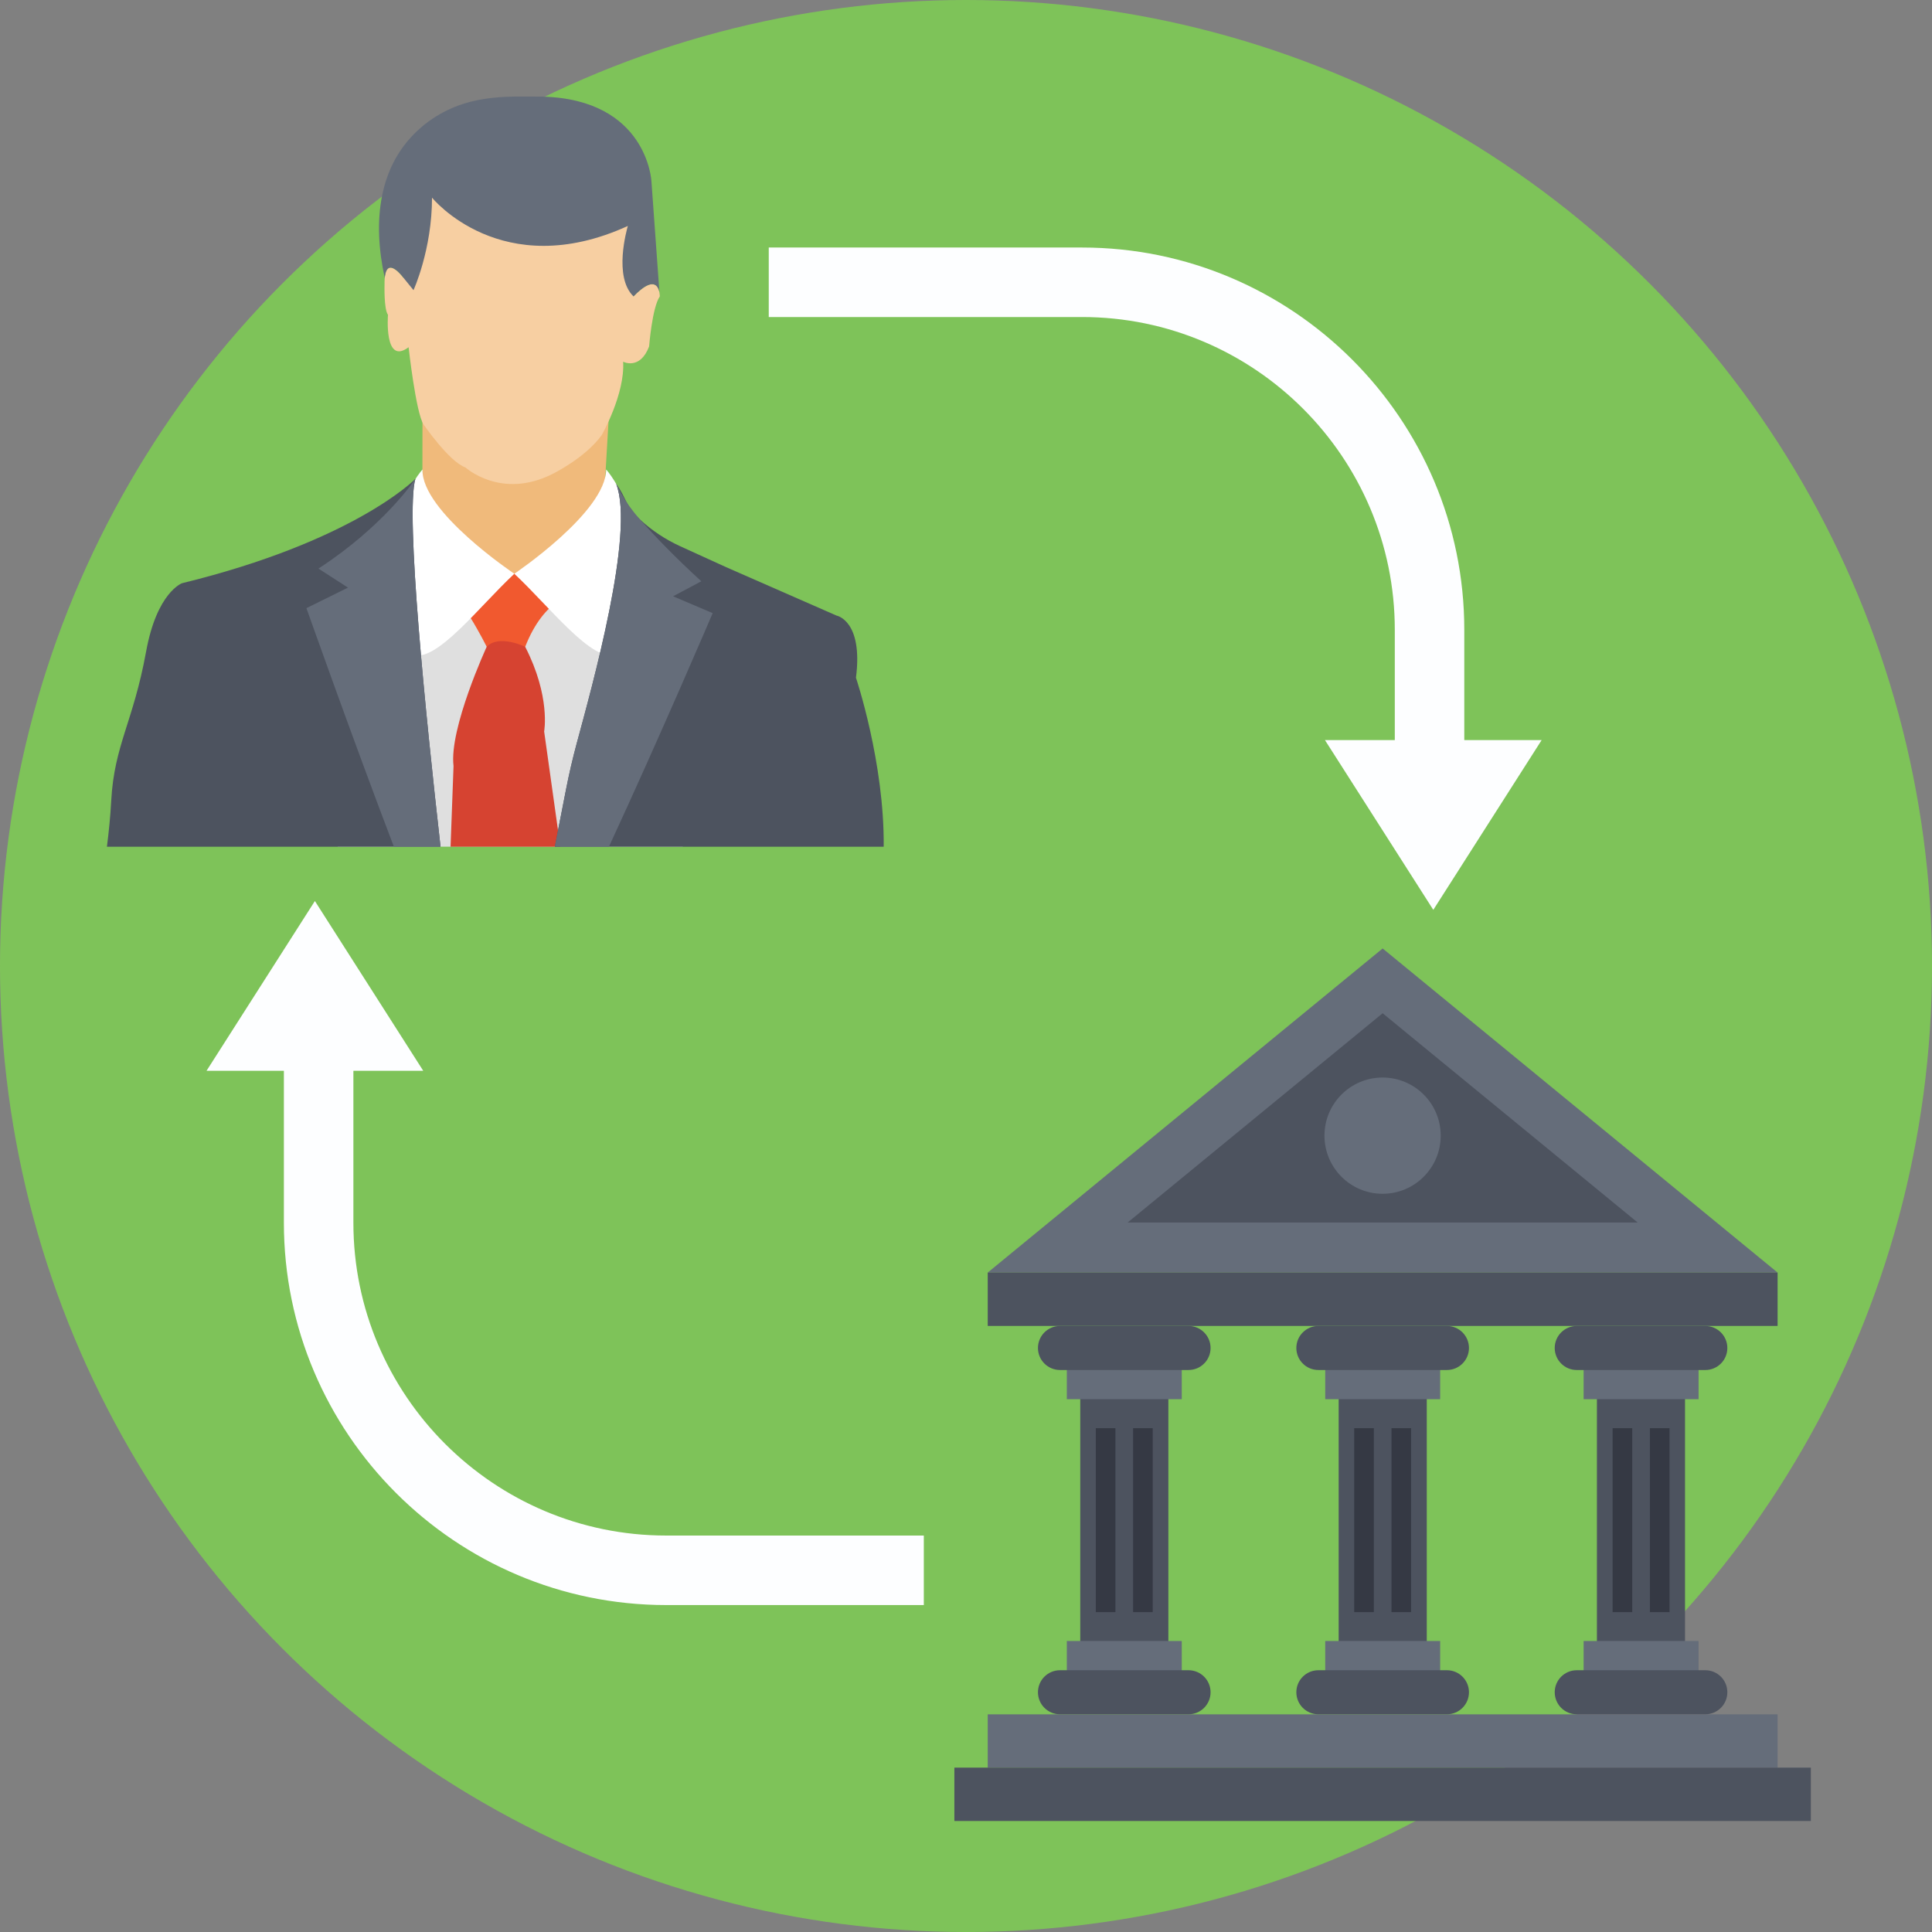 <?xml version="1.0" encoding="iso-8859-1"?>
<!-- Generator: Adobe Illustrator 19.0.0, SVG Export Plug-In . SVG Version: 6.00 Build 0)  -->
<svg version="1.1" id="Capa_1" xmlns="http://www.w3.org/2000/svg" xmlns:xlink="http://www.w3.org/1999/xlink" x="0px" y="0px"
	 viewBox="0 0 512 512" style="enable-background:new 0 0 512 512;" xml:space="preserve">
<rect x="0" y="0" width="512" height="512" fill="#808080" stroke="none"/>
<circle style="fill:#7EC359;" cx="256" cy="256" r="256"/>
<g>
	<path style="fill:#FDFEFF;" d="M244.82,425.356h-68.276c-55.864,0-101.312-45.452-101.312-101.312V266.82h18.42v57.224
		c0,45.708,37.184,82.892,82.892,82.892h68.276V425.356z"/>
	<polygon style="fill:#FDFEFF;" points="112.164,283.772 83.448,238.78 54.732,283.772 	"/>
	<path style="fill:#FDFEFF;" d="M388.056,213.076h-18.42v-46.168c0-45.708-37.184-82.892-82.892-82.892h-83.016v-18.42h83.012
		c55.864,0,101.312,45.452,101.312,101.312v46.168H388.056z"/>
	<polygon style="fill:#FDFEFF;" points="351.124,196.128 379.84,241.12 408.552,196.128 	"/>
</g>
<path style="fill:#F0BA7B;" d="M111.972,100.484c0,63.724-0.652,48.628,2.36,74.556l37.912,4.172l14.148-2.54
	c-8.02-45.224-7.004-27.756-4.172-82.176L111.972,100.484z"/>
<path style="fill:#DFDFDF;" d="M180.952,224.388c0-18.2,0-41.632,0-41.632l-9.924-36.748l-9.76-11.1
	c-0.844,3.224-3.268,5.66-6.356,7.768c-3.86,2.636-6.724,7.16-11.476,7.352c-1.616,1.876-4.072,2.48-6.444,2.1
	c-1.772,1.144-3.944,1.616-5.948,0.82c-4.868-1.928-11.372-5.844-14.58-11.012c-1.772-0.36-3.132-1.28-4.076-2.5l-22.896,19.172
	v65.772h91.46V224.388z"/>
<path style="fill:#D64331;" d="M119.404,224.388h29.084l-4.284-30.552c0,0,1.756-9.244-5.024-22.436l-2.596-5.036l-6.5,1.204
	l-1.104,3.832c0,0-10,21.68-8.788,31.604L119.404,224.388z"/>
<path style="fill:#F1592F;" d="M116.752,154.544c0,0,4.348-4.644,19.552-2.496l16.108,5.304c0,0-8.072,0.828-13.228,14.048
	c0,0-6.976-3.388-10.2,0C128.98,171.404,121.532,156.364,116.752,154.544z"/>
<path style="fill:#F7CFA2;" d="M106.968,73.7c0,0-5.16-7.184-5.06,1.62c0,0-0.204,6.676,0.912,8.096c0,0-1.112,13.556,5.464,8.6
	c0,0,1.924,17.3,3.944,20.436c0,0,6.78,9.916,11.128,11.432c0,0,9.408,8.6,23.068,1.72c0,0,8.7-4.248,13.052-10.32
	c0,0,6.172-10.824,5.664-19.424c0,0,4.452,2.328,6.88-4.048c0,0,0.808-10.32,2.832-13.256c0,0,0.1-7.284-6.98,0l3.844-19.832
	c0,0-11.332-18.416-11.836-19.424c-0.504-1.012-12.848-6.476-18.516-6.476c-5.664,0-19.932,0-19.932,0L111.012,47.9
	c0,0-3.54,17.704-3.644,18.416C107.272,67.02,106.968,73.7,106.968,73.7z"/>
<g>
	<path style="fill:#FFFFFF;" d="M160.636,124.42c0,0,15.724,16.852,2.756,49.036c-6.212,2.536-17.86-12.836-27.092-21.404
		C136.304,152.052,160.596,135.716,160.636,124.42z"/>
	<path style="fill:#FFFFFF;" d="M111.968,124.42c0,0-15.724,16.852-2.756,49.036c6.212,2.536,17.86-12.836,27.092-21.404
		C136.304,152.052,111.608,135.552,111.968,124.42z"/>
</g>
<path style="fill:#4D535F;" d="M234.188,224.388c0.22-22.308-7.348-44.776-7.348-44.776c1.952-15.224-5.16-16.48-5.16-16.48
	l-29.204-12.808l-12.22-5.568c-3.872-1.772-7.436-4.132-10.548-6.972c-4-3.624-3.696-5.872-6.42-9.572
	c5.052,12.972-6.464,53.988-10.476,68.888c-1.072,3.992-2.008,8.016-2.8,12.068l-2.976,15.22H234.188z"/>
<path style="fill:#656D7A;" d="M161.372,224.388c13.816-29.84,27.496-61.9,27.496-61.9l-10.492-4.464l7.48-3.98
	c-6.964-6.352-12.308-11.94-16.148-16.264c-4.7-5.28-5.852-8.764-6.336-9.44c-0.056-0.084-0.084-0.128-0.084-0.128
	c5.052,12.972-6.464,53.988-10.476,68.888c-1.072,3.992-2.008,8.016-2.8,12.068l-2.976,15.22L161.372,224.388L161.372,224.388z"/>
<path style="fill:#4D535F;" d="M116.748,224.388c-3.896-34.408-9.372-88.192-6.668-97.504c0,0,0,0-0.012,0.012
	c-0.44,0.516-16.752,16.636-61.812,27.656c0,0-6.672,2.352-9.54,18.132c-3.396,18.676-8.448,24.748-9.24,39.532
	c-0.216,4.076-0.628,8.132-1.14,12.176h88.412V224.388z"/>
<g>
	<path style="fill:#656D7A;" d="M104.384,224.388h12.364c-3.896-34.408-9.372-88.192-6.668-97.504c0,0,0,0-0.012,0.012
		c-0.216,0.44-8.672,12.752-25.68,23.784l7.832,5.044l-11.016,5.44C81.208,161.156,93.44,195.752,104.384,224.388z"/>
	<path style="fill:#656D7A;" d="M174.752,77.384c-0.34-1.62-1.66-4.224-6.864,1.168c-5.356-5.168-1.772-17.724-1.508-18.668
		c-33.488,15.272-51.892-7.504-51.892-7.504c0,13.804-4.904,24.512-4.904,24.512l-2.604-3.204c0,0-4.452-6.184-5.016-0.036
		c-3.272-14.796-1.816-30.108,9.692-39.936c0.376-0.3,0.604-0.492,0.904-0.756c10.568-8.3,21.896-7.352,31.224-7.352
		c27.716,0.756,28.848,22.364,28.848,22.364L174.752,77.384z"/>
	<polygon style="fill:#656D7A;" points="471.084,337.248 366.416,251.352 261.748,337.248 	"/>
</g>
<g>
	<polygon style="fill:#4D535F;" points="298.84,323.976 366.416,268.52 433.996,323.976 	"/>
	<rect x="261.76" y="337.24" style="fill:#4D535F;" width="209.32" height="14.144"/>
</g>
<rect x="261.76" y="454.32" style="fill:#656D7A;" width="209.32" height="14.144"/>
<g>
	<rect x="252.92" y="468.44" style="fill:#4D535F;" width="226.976" height="14.144"/>
	<rect x="286.28" y="369.16" style="fill:#4D535F;" width="23.348" height="67.372"/>
</g>
<g>
	<rect x="290.4" y="378.48" style="fill:#353944;" width="5.2" height="48.752"/>
	<rect x="300.28" y="378.48" style="fill:#353944;" width="5.2" height="48.752"/>
</g>
<g>
	<rect x="282.72" y="434.88" style="fill:#656D7A;" width="30.46" height="10.6"/>
	<rect x="282.72" y="360.2" style="fill:#656D7A;" width="30.46" height="10.6"/>
</g>
<g>
	<path style="fill:#4D535F;" d="M314.976,351.392h-34.068c-3.224,0-5.84,2.612-5.84,5.836s2.616,5.836,5.84,5.836h34.068
		c3.224,0,5.84-2.612,5.84-5.836C320.812,354.004,318.2,351.392,314.976,351.392z"/>
	<path style="fill:#4D535F;" d="M314.976,442.628h-34.068c-3.224,0-5.84,2.612-5.84,5.836s2.616,5.84,5.84,5.84h34.068
		c3.224,0,5.84-2.616,5.84-5.84C320.812,445.24,318.2,442.628,314.976,442.628z"/>
	<rect x="354.76" y="369.16" style="fill:#4D535F;" width="23.348" height="67.372"/>
</g>
<g>
	<rect x="358.88" y="378.48" style="fill:#353944;" width="5.2" height="48.752"/>
	<rect x="368.76" y="378.48" style="fill:#353944;" width="5.2" height="48.752"/>
</g>
<g>
	<rect x="351.2" y="434.88" style="fill:#656D7A;" width="30.46" height="10.6"/>
	<rect x="351.2" y="360.2" style="fill:#656D7A;" width="30.46" height="10.6"/>
</g>
<g>
	<path style="fill:#4D535F;" d="M383.452,351.392h-34.068c-3.224,0-5.84,2.612-5.84,5.836s2.616,5.836,5.84,5.836h34.068
		c3.224,0,5.84-2.612,5.84-5.836C389.288,354.004,386.676,351.392,383.452,351.392z"/>
	<path style="fill:#4D535F;" d="M383.452,442.628h-34.068c-3.224,0-5.84,2.612-5.84,5.836s2.616,5.84,5.84,5.84h34.068
		c3.224,0,5.84-2.616,5.84-5.84C389.288,445.24,386.676,442.628,383.452,442.628z"/>
	<rect x="423.2" y="369.16" style="fill:#4D535F;" width="23.348" height="67.372"/>
</g>
<g>
	<rect x="427.36" y="378.48" style="fill:#353944;" width="5.2" height="48.752"/>
	<rect x="437.24" y="378.48" style="fill:#353944;" width="5.2" height="48.752"/>
</g>
<g>
	<rect x="419.68" y="434.88" style="fill:#656D7A;" width="30.46" height="10.6"/>
	<rect x="419.68" y="360.2" style="fill:#656D7A;" width="30.46" height="10.6"/>
</g>
<g>
	<path style="fill:#4D535F;" d="M417.856,363.068h34.068c3.224,0,5.84-2.612,5.84-5.836s-2.616-5.836-5.84-5.836h-34.068
		c-3.224,0-5.84,2.612-5.84,5.836C412.02,360.452,414.632,363.068,417.856,363.068z"/>
	<path style="fill:#4D535F;" d="M451.924,442.628h-34.068c-3.224,0-5.84,2.612-5.84,5.836s2.612,5.84,5.84,5.84h34.068
		c3.224,0,5.84-2.616,5.84-5.84S455.148,442.628,451.924,442.628z"/>
</g>
<circle style="fill:#656D7A;" cx="366.4" cy="300.96" r="15.404"/>
<g>
</g>
<g>
</g>
<g>
</g>
<g>
</g>
<g>
</g>
<g>
</g>
<g>
</g>
<g>
</g>
<g>
</g>
<g>
</g>
<g>
</g>
<g>
</g>
<g>
</g>
<g>
</g>
<g>
</g>
</svg>

